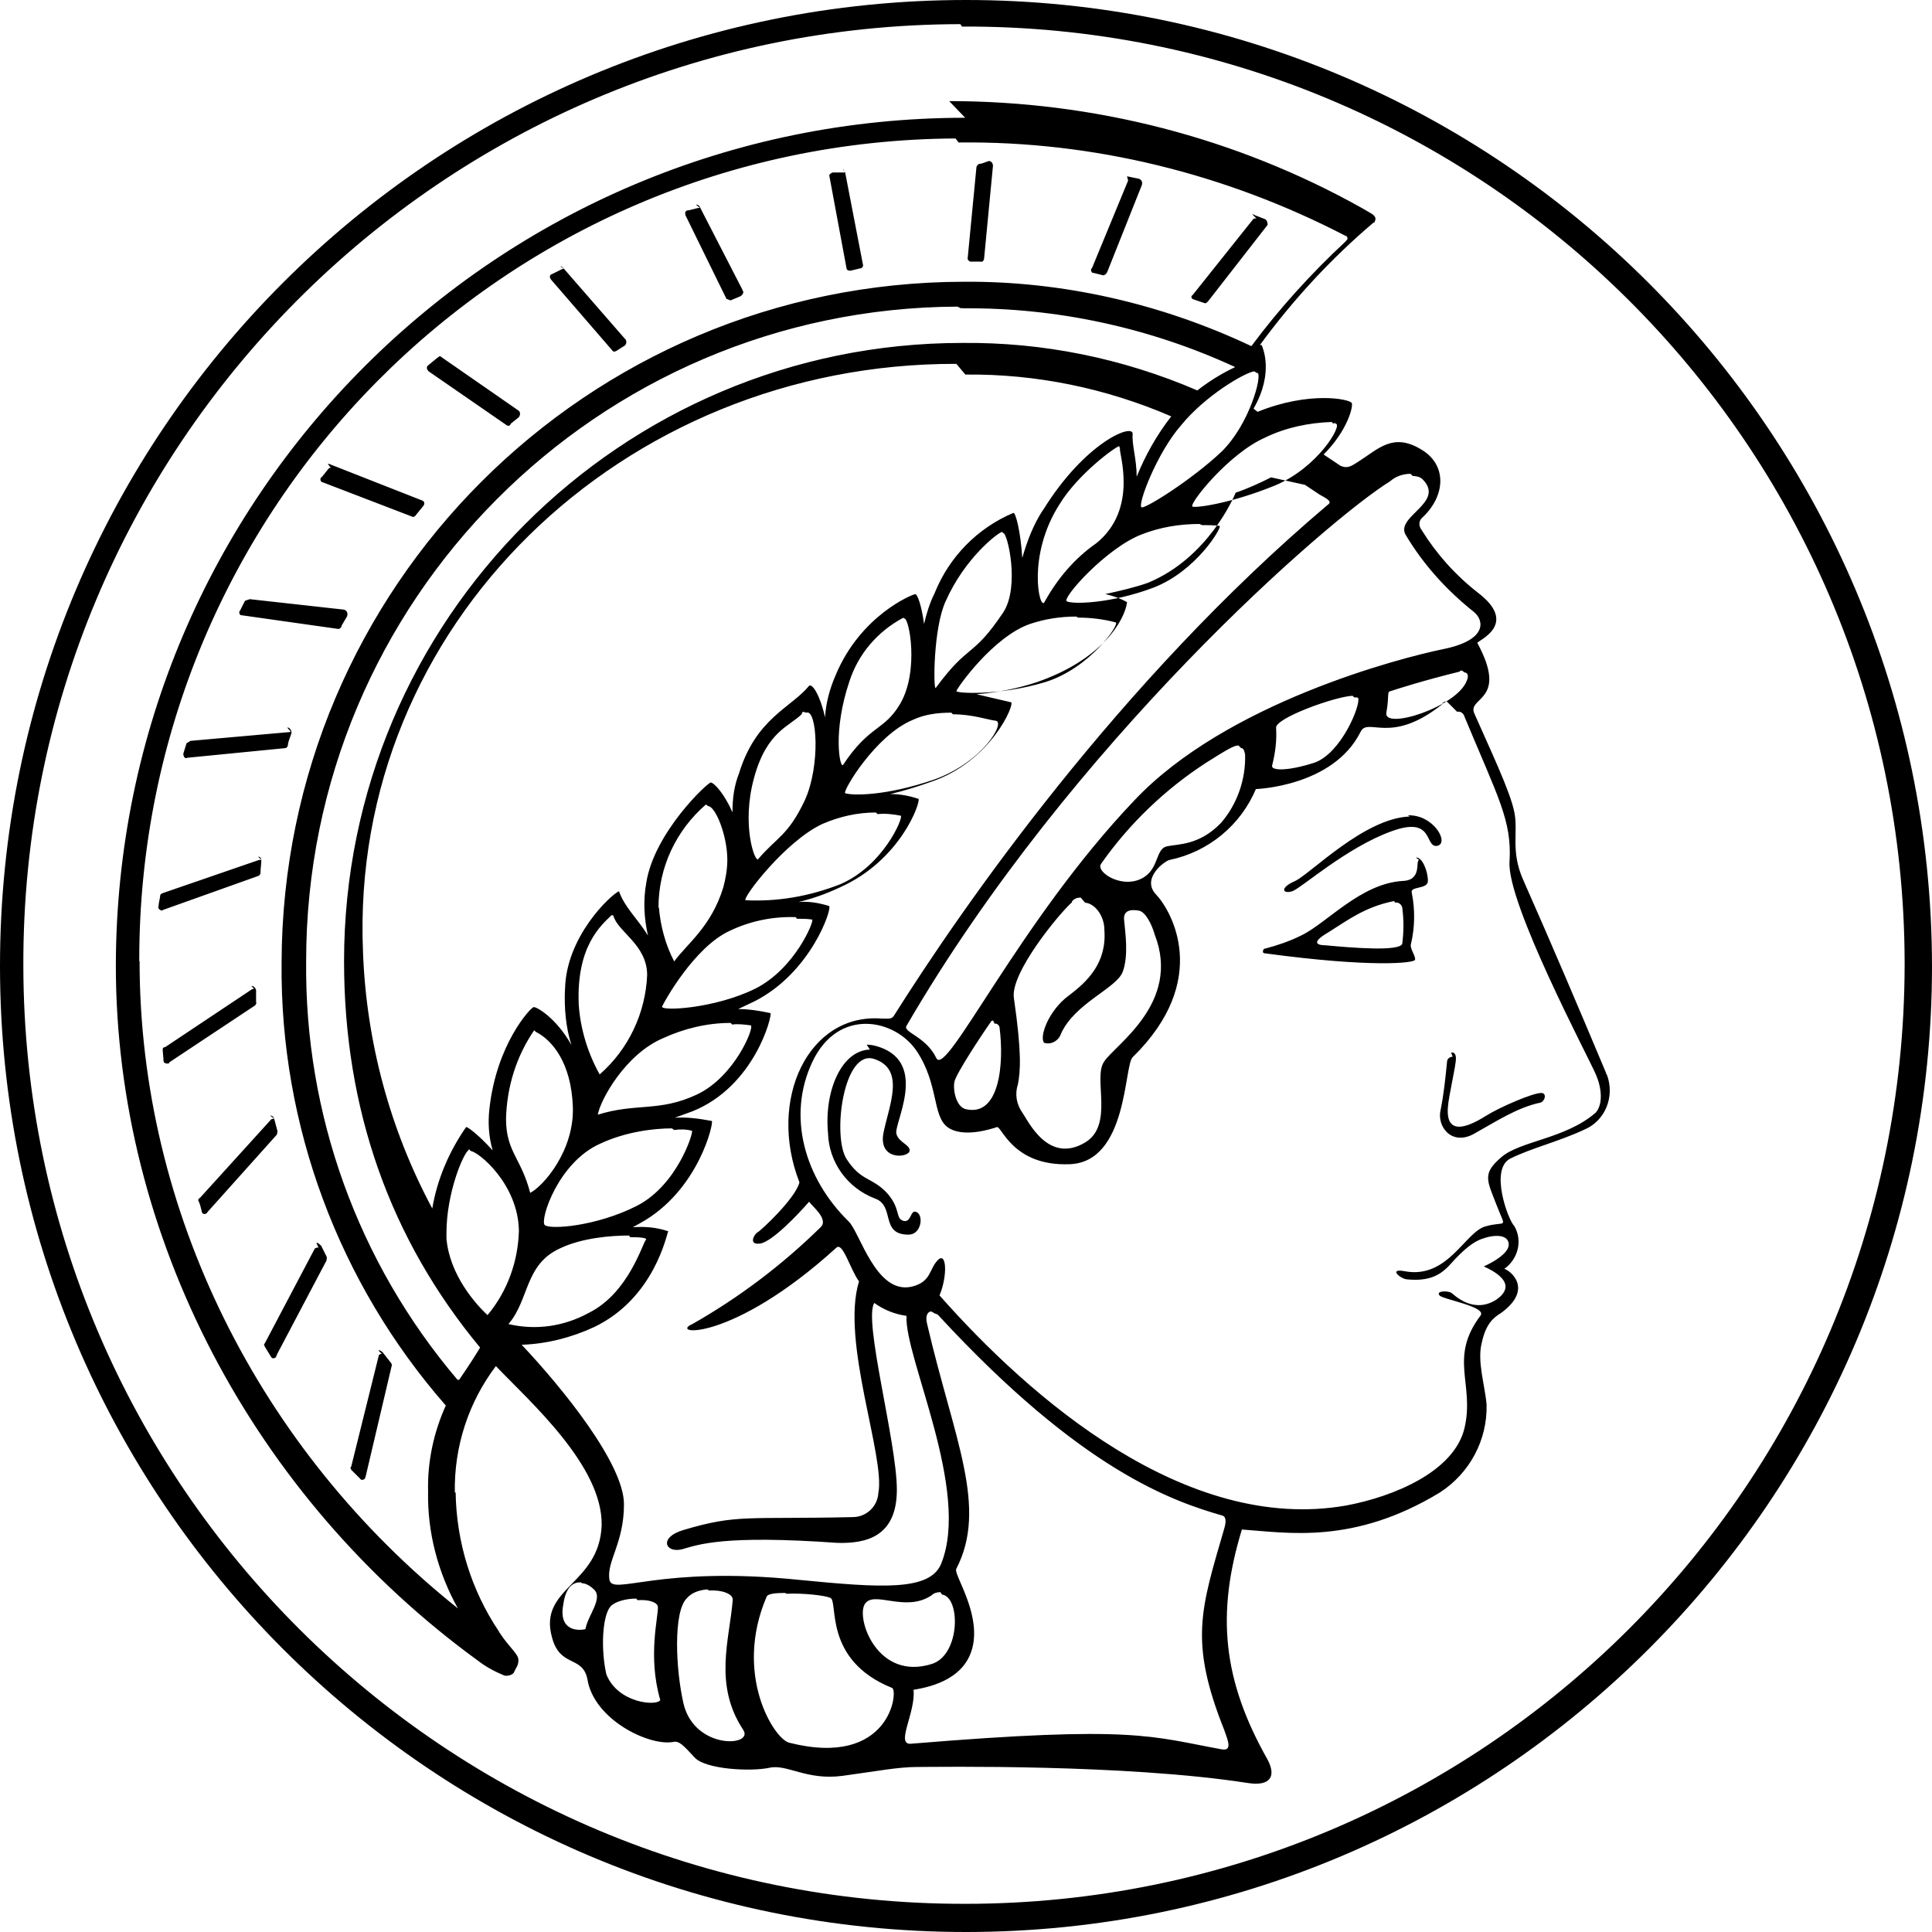 <svg viewBox="0 0 24 24" xmlns="http://www.w3.org/2000/svg"><path d="M12 0v0C5.37 0 0 5.37 0 12c0 6.62 5.37 12 12 12 6.62 0 12-5.38 12-12v0c-.01-6.63-5.38-12-12-12Zm-.05.33l0 0C18.39.3 23.64 5.5 23.66 11.94c0 .01 0 .03 0 .05v0c-.01 6.44-5.23 11.66-11.67 11.66v0C5.54 23.66.3 18.44.29 12 .27 5.55 5.49.31 11.93.3Zm.04 1.133l-.001 0c-5.82 0-10.54 4.71-10.55 10.53 0 3.37 1.71 6.61 4.503 8.64v0c.09.07.2.13.32.18H6.26c.04.01.09 0 .12-.03l.03-.06h0c.02-.03.03-.06.03-.1 0-.08-.11-.15-.24-.35L6.2 20.27c-.35-.52-.53-1.12-.54-1.73H5.65c-.01-.57.17-1.12.51-1.57 .42.44 1.33 1.24 1.314 1.98 -.03.74-.79.77-.617 1.39 .1.38.38.22.44.52 .08.5.76.83 1.06.78 .08-.02.13.04.27.19 .13.15.7.18.93.13 .22-.05.46.16.91.1 .44-.06.69-.11.93-.11 .24 0 2.57-.04 4.11.2 .27.04.35-.08.24-.29 -.56-.99-.64-1.81-.32-2.86 .57.04 1.39.19 2.46-.46v0c.37-.24.59-.65.58-1.09 -.02-.24-.12-.54-.06-.77 .05-.23.14-.31.24-.37 .41-.3.11-.53.04-.548v0c.17-.12.23-.35.125-.53 -.08-.08-.31-.71-.05-.84s.6-.21.92-.36h0c.26-.11.38-.41.28-.68 -.01-.01-.01-.01-.01-.02l0-.001c-.34-.81-.68-1.61-1.03-2.4 -.16-.36-.06-.59-.11-.84 -.05-.26-.31-.8-.5-1.234 -.08-.2.43-.15.04-.87 0-.03.53-.23 0-.63v0c-.28-.22-.51-.48-.69-.77v-.001c-.04-.05-.04-.11 0-.15 .3-.274.32-.67-.02-.86 -.34-.2-.52 0-.77.16 -.08.05-.13.09-.22.05l-.21-.14c.3-.3.37-.6.35-.64 -.03-.05-.53-.15-1.17.11l-.05-.04c.26-.45.11-.766.1-.79h-.02l-.001 0c.41-.56.88-1.07 1.41-1.52h.01c.02-.04.03-.07-.03-.11l-.12-.07v0c-1.57-.88-3.34-1.33-5.13-1.33Zm-.08.31V1.77c1.67-.02 3.32.39 4.805 1.16v0c.02 0 .03.03.02.05 -.01 0-.01.01-.02.02V3c-.43.4-.82.83-1.17 1.3V4.3c-1.12-.53-2.35-.81-3.577-.8v0c-4.68.01-8.46 3.79-8.47 8.46v0c-.02 2.02.71 3.98 2.04 5.5h0c-.15.33-.23.7-.22 1.07v0c-.01.5.12 1 .37 1.45 -2.469-1.97-3.954-4.94-3.954-8.04H1.73C1.72 6.32 6.25 1.75 11.87 1.72Zm.28.26c-.04 0-.05.02-.06.04l-.11 1.142V3.21c0 .02.02.04.04.04h.125c.02.01.04-.02.04-.04l.11-1.15v0c0-.03-.02-.06-.05-.06Zm-1.686.11c-.01 0-.02 0-.02 0h-.14c-.03.01-.05.03-.04.05l.21 1.13c0 .03.02.04.05.04l.125-.03c.02 0 .04-.03.03-.05l-.22-1.14h0c-.01-.02-.02-.04-.03-.04Zm3.51.1l-.45 1.09V3.33c-.02.02-.01.05.01.06 0 0 .01 0 .01 0l.12.03v0c.02 0 .04-.02.05-.04l.43-1.08 0 0c.01-.03 0-.06-.02-.07 -.01-.01-.02-.01-.02-.01L14 2.19Zm-5.32.34v0c-.01 0-.01 0-.02 0l-.12.03v-.001c-.03 0-.05.02-.04.05 0 0 0 .01 0 .01l.51 1.04 .05.02 .12-.05v0c.02-.01.04-.03.04-.06 -.01-.01-.01-.02-.01-.02l-.53-1.03v-.001c-.01-.02-.03-.03-.05-.03Zm6.913.13h0c-.02 0-.03 0-.04.01l-.75.94c-.03.02-.02.05.02.06l.12.04c.02.01.03 0 .05-.02l.74-.95v0c0-.03-.01-.06-.03-.07l-.13-.05v0c-.01-.01-.02-.01-.03-.01Zm-8.592.63l-.001-.001c-.01-.01-.02 0-.03 0l-.12.06c-.04.01-.04.04-.02.07l.76.879c.01.02.03.02.05.01l.11-.07V4.29c.02-.02.02-.05.01-.07 -.01-.01-.01-.01-.01-.01l-.766-.88v0c-.01-.01-.02-.02-.04-.02Zm4.93.49l-.001 0c0-.01.01-.01.02 0V3.83c1.16-.01 2.32.24 3.38.73h0c-.17.08-.33.18-.47.29v0c-.93-.4-1.92-.6-2.92-.59l0 0c-4.24 0-7.68 3.44-7.68 7.68 0 1.84.57 3.45 1.69 4.8 -.06.1-.15.24-.26.4h-.02 -.001c-1.24-1.46-1.9-3.3-1.88-5.2l0-.001c0-4.48 3.62-8.11 8.09-8.13Zm-6.51.61l-.11.09v0c-.03.02-.03.05 0 .08l.97.67c.02.01.04.01.05-.02l.1-.08v0c.02-.03.02-.06 0-.08l-.98-.68Zm10.177.19s.01 0 .01 0c.06.03-.1.64-.45.98 -.36.34-.93.7-.99.69 -.06-.02.19-.68.49-1.02 .3-.37.8-.66.91-.67Zm-3.62.02h-.001c.88-.01 1.75.17 2.56.52l-.001-.001c-.18.23-.32.48-.43.75 0-.22-.06-.39-.05-.53 .01-.14-.59.1-1.11.94l-.001-.001c-.12.18-.2.39-.26.6 -.02-.32-.08-.56-.11-.56v0c-.45.19-.8.55-.98 1v0c-.06.12-.1.25-.13.38 -.03-.22-.08-.37-.11-.37s-.68.26-.99 1.01v0c-.07.16-.12.34-.13.52 -.06-.27-.16-.43-.2-.39 -.22.27-.66.4-.87 1.09v0c-.06.15-.08.31-.08.48 -.1-.23-.23-.37-.27-.37 -.04 0-.7.62-.8 1.24h0c-.04.22-.03.44.02.66 -.13-.21-.29-.35-.36-.55 -.11.05-.66.57-.67 1.22l-.001 0c-.01.23.01.47.08.69 -.19-.34-.44-.48-.47-.47 -.04.01-.46.46-.548 1.26v0c-.02.17-.01.35.04.52 -.18-.2-.32-.3-.33-.29h0c-.21.3-.36.65-.42 1.01l-.001 0c-.53-.99-.82-2.08-.86-3.19C4.34 7.77 7.73 4.51 11.88 4.52Zm4.571.61v0c.01-.01.02-.01.03 0 .09.01-.22.548-.76.77 -.54.22-.98.28-1.02.26 -.05-.03.46-.67.91-.86l0-.001c.25-.12.53-.18.82-.19Zm-2.65.31s0 0 0 0c-.02.04.24.75-.3 1.18v-.001c-.27.19-.48.44-.64.73 -.06.1-.22-.58.19-1.22 .23-.375.69-.71.74-.72Zm-9.802.24l0-.001c-.02 0-.02 0-.03.01l-.08.1v0c-.02.01-.03.04-.01.06 0 0 .01.01.02.01l1.12.43v0c.01 0 .03-.01.04-.03l.09-.11c.02-.03.01-.06-.03-.07l-1.12-.44v0c-.02-.01-.03-.01-.04-.01Zm13.44.1c.04 0 .09.01.12.04 .29.29-.34.46-.21.69v0c.22.37.51.69.85.96 .13.11.16.35-.38.46 -.54.11-2.7.67-3.84 1.88 -1.43 1.5-2.34 3.46-2.46 3.2 -.13-.27-.42-.32-.37-.4 2.045-3.52 5.25-6.298 6.01-6.766v-.001c.07-.06.16-.09.25-.09Zm-1.34.11l.18.12c.11.06.16.09.1.13 -2.6 2.2-4.54 5-5.39 6.35 -.03.04-.07.03-.15.03 -.91-.07-1.42 1.01-1.02 2.035 -.05.2-.48.6-.52.62 -.04.02-.12.16.03.14 .15-.02.48-.37.61-.52 .04.06.25.22.14.32v0c-.48.47-1.01.87-1.59 1.2 -.3.13.48.24 1.79-.95 .08-.07.17.27.28.42 -.23.74.33 2.183.24 2.628v0c-.01.17-.15.3-.32.3 -1.31.03-1.43-.04-2.1.16 -.31.09-.23.29-.02.24 .21-.06.52-.18 1.93-.08 .35.01.74-.07.74-.66 0-.59-.42-2.11-.28-2.32v0c.11.08.25.14.4.16 -.03.51.8 2.17.43 3.08 -.14.34-.74.3-1.76.2 -1.75-.18-2.32.2-2.36 0 -.04-.23.18-.45.18-.94 0-.5-.76-1.44-1.27-1.98l0-.001c.31-.01.62-.09.9-.22 .75-.36.9-1.154.92-1.19h0c-.15-.05-.29-.06-.44-.05l.09-.05c.73-.4.92-1.26.891-1.27v0c-.16-.03-.31-.05-.46-.04l.22-.08c.77-.31.99-1.18.97-1.22H9.57c-.14-.03-.27-.05-.4-.05l.21-.1c.7-.36.96-1.154.92-1.18v0c-.13-.04-.25-.06-.38-.05v0c.17-.04.34-.1.51-.18 .766-.34 1.01-1.07.98-1.1v-.001c-.12-.04-.23-.06-.35-.06v0c.17-.04.33-.09.5-.15 .75-.25 1.05-.97 1-.99l-.43-.1v0c.25-.02.51-.07.75-.15 .81-.28 1.09-.766 1.12-.99V7.48c-.09-.05-.18-.08-.27-.1v0c.18-.04.36-.08.53-.14 .75-.31 1.07-1.07 1.09-1.12v0c.15-.05.3-.12.44-.19Zm-1.28.5v0c.07 0 .15 0 .22.01 .03.02-.29.56-.82.766 -.53.2-1.01.21-1.08.17 -.06-.04.49-.66.93-.83v0c.23-.09.47-.13.72-.13Zm-2.468.1c.05-.01.21.66 0 .984 -.39.58-.42.37-.84.94 -.03.02-.03-.75.125-1.08 .24-.54.65-.85.7-.86Zm-9.36.82l-.06.02v0c-.02.04-.04.08-.06.12v0c-.02.02-.01.05.01.06 0 0 .01 0 .01 0l1.2.17c.02 0 .04-.02.04-.04l.07-.12 -.001 0c.01-.03 0-.06-.02-.07 -.01-.01-.02-.01-.02-.01Zm10.289.23l-.001-.001c.16 0 .32.02.47.06 .05.02-.32.57-.88.742 -.56.17-1.11.14-1.1.11 .01-.04.46-.68.92-.835v0c.18-.06.37-.09.57-.09Zm-2.16.01c.06-.02.19.65-.05 1.06 -.2.34-.38.26-.71.76 -.04.04-.13-.42.08-1.04v0c.11-.34.35-.62.67-.79Zm6.96.67c.03 0 .06.03.03.1 -.12.33-1.04.62-1 .4 .04-.23 0-.26.06-.27 .06-.02.4-.13.85-.24V8.34c.01-.01.02-.01.03-.01Zm-1.37.31c.03 0 .05 0 .05.01 .03.09-.21.68-.54.8 -.34.11-.54.1-.53.04l0 0c.04-.16.06-.31.05-.47 -.02-.12.73-.39.95-.4Zm1.28.18l0-.001c.04-.01.08.02.09.06 .42 1.01.59 1.29.56 1.8 -.04.51.99 2.45 1.07 2.64 .08.18.09.38 0 .48 -.38.33-.95.35-1.18.56 -.23.2-.17.28-.05.59 .12.31.125.19-.13.26 -.26.06-.47.66-1.01.56 -.21-.04-.06.09.02.1 .29.03.42-.06.52-.16 .1-.11.25-.28.41-.34 .16-.06.33-.06.34.06 .01.12-.22.24-.31.28 .11.05.44.21.16.41 -.29.19-.53-.06-.56-.08 -.04-.03-.2-.03-.15.03 .04.05.59.14.51.25 -.4.53-.07.85-.2 1.4 -.13.54-.88.85-1.47.96 -1.99.35-3.92-1.33-5.051-2.61 .1-.24.09-.548-.02-.44 -.11.11-.08.27-.32.33 -.45.11-.65-.68-.79-.81 -.55-.54-.766-1.31-.45-1.98 .32-.68 1.029-.54 1.3-.13 .27.41.19.8.38.94 .19.14.55.02.61 0 .06-.03.19.49.91.46 .72-.03.67-1.23.78-1.33 .98-.96.48-1.82.29-2.02 -.19-.2.11-.42.17-.43v0c.48-.1.88-.43 1.07-.88 0 0 .96-.03 1.3-.71 .09-.19.37.17 1.01-.34v0c.01-.03.04-.04.06-.04Zm-8.085.01c.13-.05.18.65-.02 1.09 -.21.44-.34.45-.58.73 -.04.04-.21-.43-.05-1.01 .16-.59.45-.64.6-.8H9.96c0-.01.01-.02.02-.02Zm1.82.02c.24 0 .44.07.53.08 .13.01-.15.51-.76.73 -.61.21-1.029.2-1.109.17 -.03-.03.38-.72.84-.91v0c.15-.07.31-.09.48-.09Zm-8.22.22v0c-.01-.01-.01-.01-.01 0l-1.24.11 -.05.03 -.04.13c0 .03.02.07.05.05l1.22-.12v0c.01 0 .03-.02.03-.04 0-.01 0-.01 0-.01v0c.01-.05.03-.09.04-.125v0c.01-.03 0-.05-.02-.07 -.01-.01-.02-.01-.03-.01Zm11.8.2c.03 0 .04.03.05.08v0c.01.31-.1.62-.3.85 -.27.28-.53.26-.67.29 -.14.03-.1.26-.28.38 -.26.17-.61-.06-.54-.16l0-.001c.35-.5.8-.93 1.31-1.26 .24-.15.35-.22.4-.21Zm-6.622.72c.09 0 .24.36.24.67v0c0 .11-.02.23-.05.34 -.15.49-.45.7-.61.92v0c-.11-.21-.17-.44-.19-.67H8.18c0-.5.22-.96.59-1.28Zm2.106.1v0c.09-.01.19 0 .29.02 .03.03-.22.62-.75.85v0c-.38.15-.78.22-1.18.2 -.04-.03.5-.74.96-.95v0c.21-.09.43-.14.66-.14Zm6.61.03c-.56.02-1.22.7-1.42.8 -.21.09-.15.17-.03.125 .12-.05.67-.54 1.22-.74 .54-.2.41.2.57.18 .16-.03-.04-.39-.36-.38Zm-14.262.54l0-.001c-.01 0-.02 0-.03 0l-1.19.41c-.03.01-.04.02-.04.04s-.02.09-.02.13v0c-.01.02.01.04.04.05 0 0 .02-.01.02-.01l1.177-.42v0c.01 0 .03-.02.03-.04 0-.05.01-.11.01-.15 0-.04-.02-.05-.04-.05Zm14.38 0c-.05.01.04.25-.2.26 -.53.03-.95.53-1.27.68v0c-.14.07-.29.12-.44.16h-.001c-.02 0-.03.02-.03.04 0 .01.01.02.03.02 1.33.18 1.85.12 1.86.08 .01-.05-.07-.14-.05-.2v0c.05-.21.05-.43.01-.63 -.03-.09.2-.04.2-.15 0-.12-.07-.3-.15-.29Zm-.3.53v0c.04-.01.08.02.09.06v0c.02.15.02.3 0 .45 -.03.1-.63.05-.95.02 -.08 0-.21-.02.03-.16 .24-.15.46-.32.82-.39Zm-3.85 0c.12.01.24.16.24.34 .03.41-.21.64-.45.82 -.24.18-.36.5-.3.58v0c.08.03.18-.02.21-.11 .17-.38.68-.56.766-.766 .08-.21.03-.51.02-.64 -.02-.14.1-.14.18-.125 .08.01.16.16.2.3 .33.85-.5 1.37-.63 1.577 -.14.2.125.78-.23 1 -.46.28-.71-.26-.78-.36v0c-.08-.11-.1-.24-.06-.36 .03-.16.05-.38-.05-1.07 -.05-.31.57-1.06.72-1.189V11.2c.03-.04.07-.05.11-.05Zm-5.86.16c.05.2.42.36.42.74v0c-.02.47-.23.92-.59 1.234v0c-.15-.27-.24-.57-.26-.87 -.03-.72.274-.98.41-1.11Zm2.28.04v0c.06 0 .13 0 .19.01 .03.01-.21.61-.71.86 -.51.25-1.18.28-1.154.22 .02-.05.4-.74.84-.94v0c.25-.12.53-.18.82-.17Zm-6.738.875v0c-.01-.01-.02 0-.03 0l-1.08.72c-.03 0-.03.02-.03.04s.01.09.01.13v0c0 .03.04.04.07.03 0-.01 0-.01 0-.01l1.07-.71c.01-.02.02-.03.01-.04v-.15 0c-.01-.03-.03-.05-.06-.05Zm9.195.43h0c.02-.01.05.01.06.04 .06.46 0 1.12-.42 1.02 -.12-.03-.16-.24-.14-.34 .02-.1.35-.6.45-.74v-.001c0-.01.02-.02.03-.02Zm-3.26.01v-.001c.07-.01.15 0 .23.01 .05.02-.2.64-.67.86 -.47.22-.75.1-1.23.25 .03-.18.34-.75.81-.95v0c.26-.12.55-.19.84-.19Zm-2.44.09c.2.1.44.38.46.93 .02.548-.37.99-.53 1.07 -.11-.43-.3-.51-.3-.92h0c.01-.4.13-.78.35-1.1Zm4.15.22c-.35.01-.57.51-.52 1.04l0-.001c.01.36.24.68.58.81 .26.09.06.45.42.45 .16 0 .19-.24.1-.28 -.08-.04-.06.13-.16.11 -.11-.03-.03-.15-.21-.35 -.19-.2-.32-.14-.5-.42 -.18-.28-.04-1.38.35-1.24 .38.13.18.57.11.91 -.07.34.28.32.32.24 .03-.08-.13-.11-.16-.22 -.04-.12.4-.87-.21-1.08v0c-.06-.02-.11-.03-.16-.03Zm7.24.09v-.001c-.04 0-.07.03-.07.06v0c-.02.2-.04.4-.08.6 -.05.2.13.45.41.3 .27-.15.54-.33.83-.39 .06-.02.08-.12.01-.12 -.11 0-.52.18-.68.28 -.16.1-.51.3-.48-.1 .01-.15.1-.51.1-.61 0-.06-.03-.08-.06-.07Zm-14.64.77v0c-.02 0-.03 0-.04.01l-.88.97c-.02.01-.03.03-.02.04h0c.02.04.03.09.04.13v0c0 .02.02.04.05.03 .01-.01.02-.01.02-.02l.86-.96c.01-.02.01-.03.01-.05l-.04-.15 -.001-.001c-.01-.03-.03-.04-.05-.04Zm4.97.14l0-.001c.07-.01.15-.01.22.01 .02.02-.18.67-.68.93 -.51.26-1.09.3-1.15.24 -.06-.07.17-.78.69-1.01 .32-.15.67-.19.89-.19Zm-2.53.26c.1.01.59.41.6.99v-.001c-.01.38-.14.75-.39 1.05 -.15-.14-.47-.5-.51-.95v-.07c0-.5.21-.99.274-1.029 0-.01.01-.01.01-.01Zm1.98 1.07c.13 0 .21.01.2.03 -.04.03-.21.66-.71.91h0c-.31.17-.66.22-1 .14 .26-.3.2-.74.64-.94 .27-.13.63-.16.86-.16Zm-3.87.13v0c-.02 0-.04 0-.05.02l-.617 1.17c-.02.01 0 .03 0 .04l.08.13h0c.01.02.04.02.06 0 0-.01.01-.02.01-.03l.617-1.17c0-.02.01-.03 0-.05l-.07-.14H3.98c-.02-.02-.03-.03-.05-.03Zm7.66.82c.01 0 .03.01.04.02 1.78 1.93 2.91 2.31 3.532 2.49 .05.02.04.09.02.16 -.29 1-.44 1.4 0 2.503 .05.14.1.26-.03.24 -.88-.16-1.08-.3-3.86-.07 -.2.02.06-.39.03-.67 .25-.04.66-.15.74-.56 .08-.42-.24-.87-.21-.94 .4-.77-.03-1.62-.36-3.04 -.03-.11.01-.16.05-.16Zm-6.873.5c-.02 0-.04.01-.04.03l-.34 1.37c-.02.02 0 .03 0 .04l.11.11h0c.01.02.04.02.06 0 0-.01.01-.02.01-.03l.32-1.36c.01-.02 0-.03 0-.04l-.11-.14 -.001 0c-.02-.02-.04-.03-.05-.02Zm2.489 2.85c.05 0 .11.04.15.08 .11.11-.08.32-.11.49 -.08.02-.34.03-.274-.31 .03-.22.13-.28.22-.27Zm1.58.09c.15-.01.3.04.29.12 -.04.49-.24 1.05.13 1.61 .14.21-.6.25-.74-.32 -.1-.43-.13-1.15.04-1.314v0c.06-.07.15-.1.25-.11Zm.96.04c.2-.01.47.02.54.05 .11.03-.1.77.77 1.12 .08.03-.02 1-1.28.68 -.19-.05-.69-.85-.28-1.81 .01-.04.11-.05.23-.05Zm1.93.01c.23.03.23.74-.12.86 -.68.22-.95-.56-.84-.74 .11-.18.5.11.83-.11v0c.03-.03.07-.04.11-.04Zm-3.78.07c.12-.01.24.02.25.08 .01.12-.13.61.03 1.16 -.04.08-.53.04-.67-.32 -.07-.31-.05-.72.05-.84 .05-.06.19-.1.32-.1Z"/></svg>